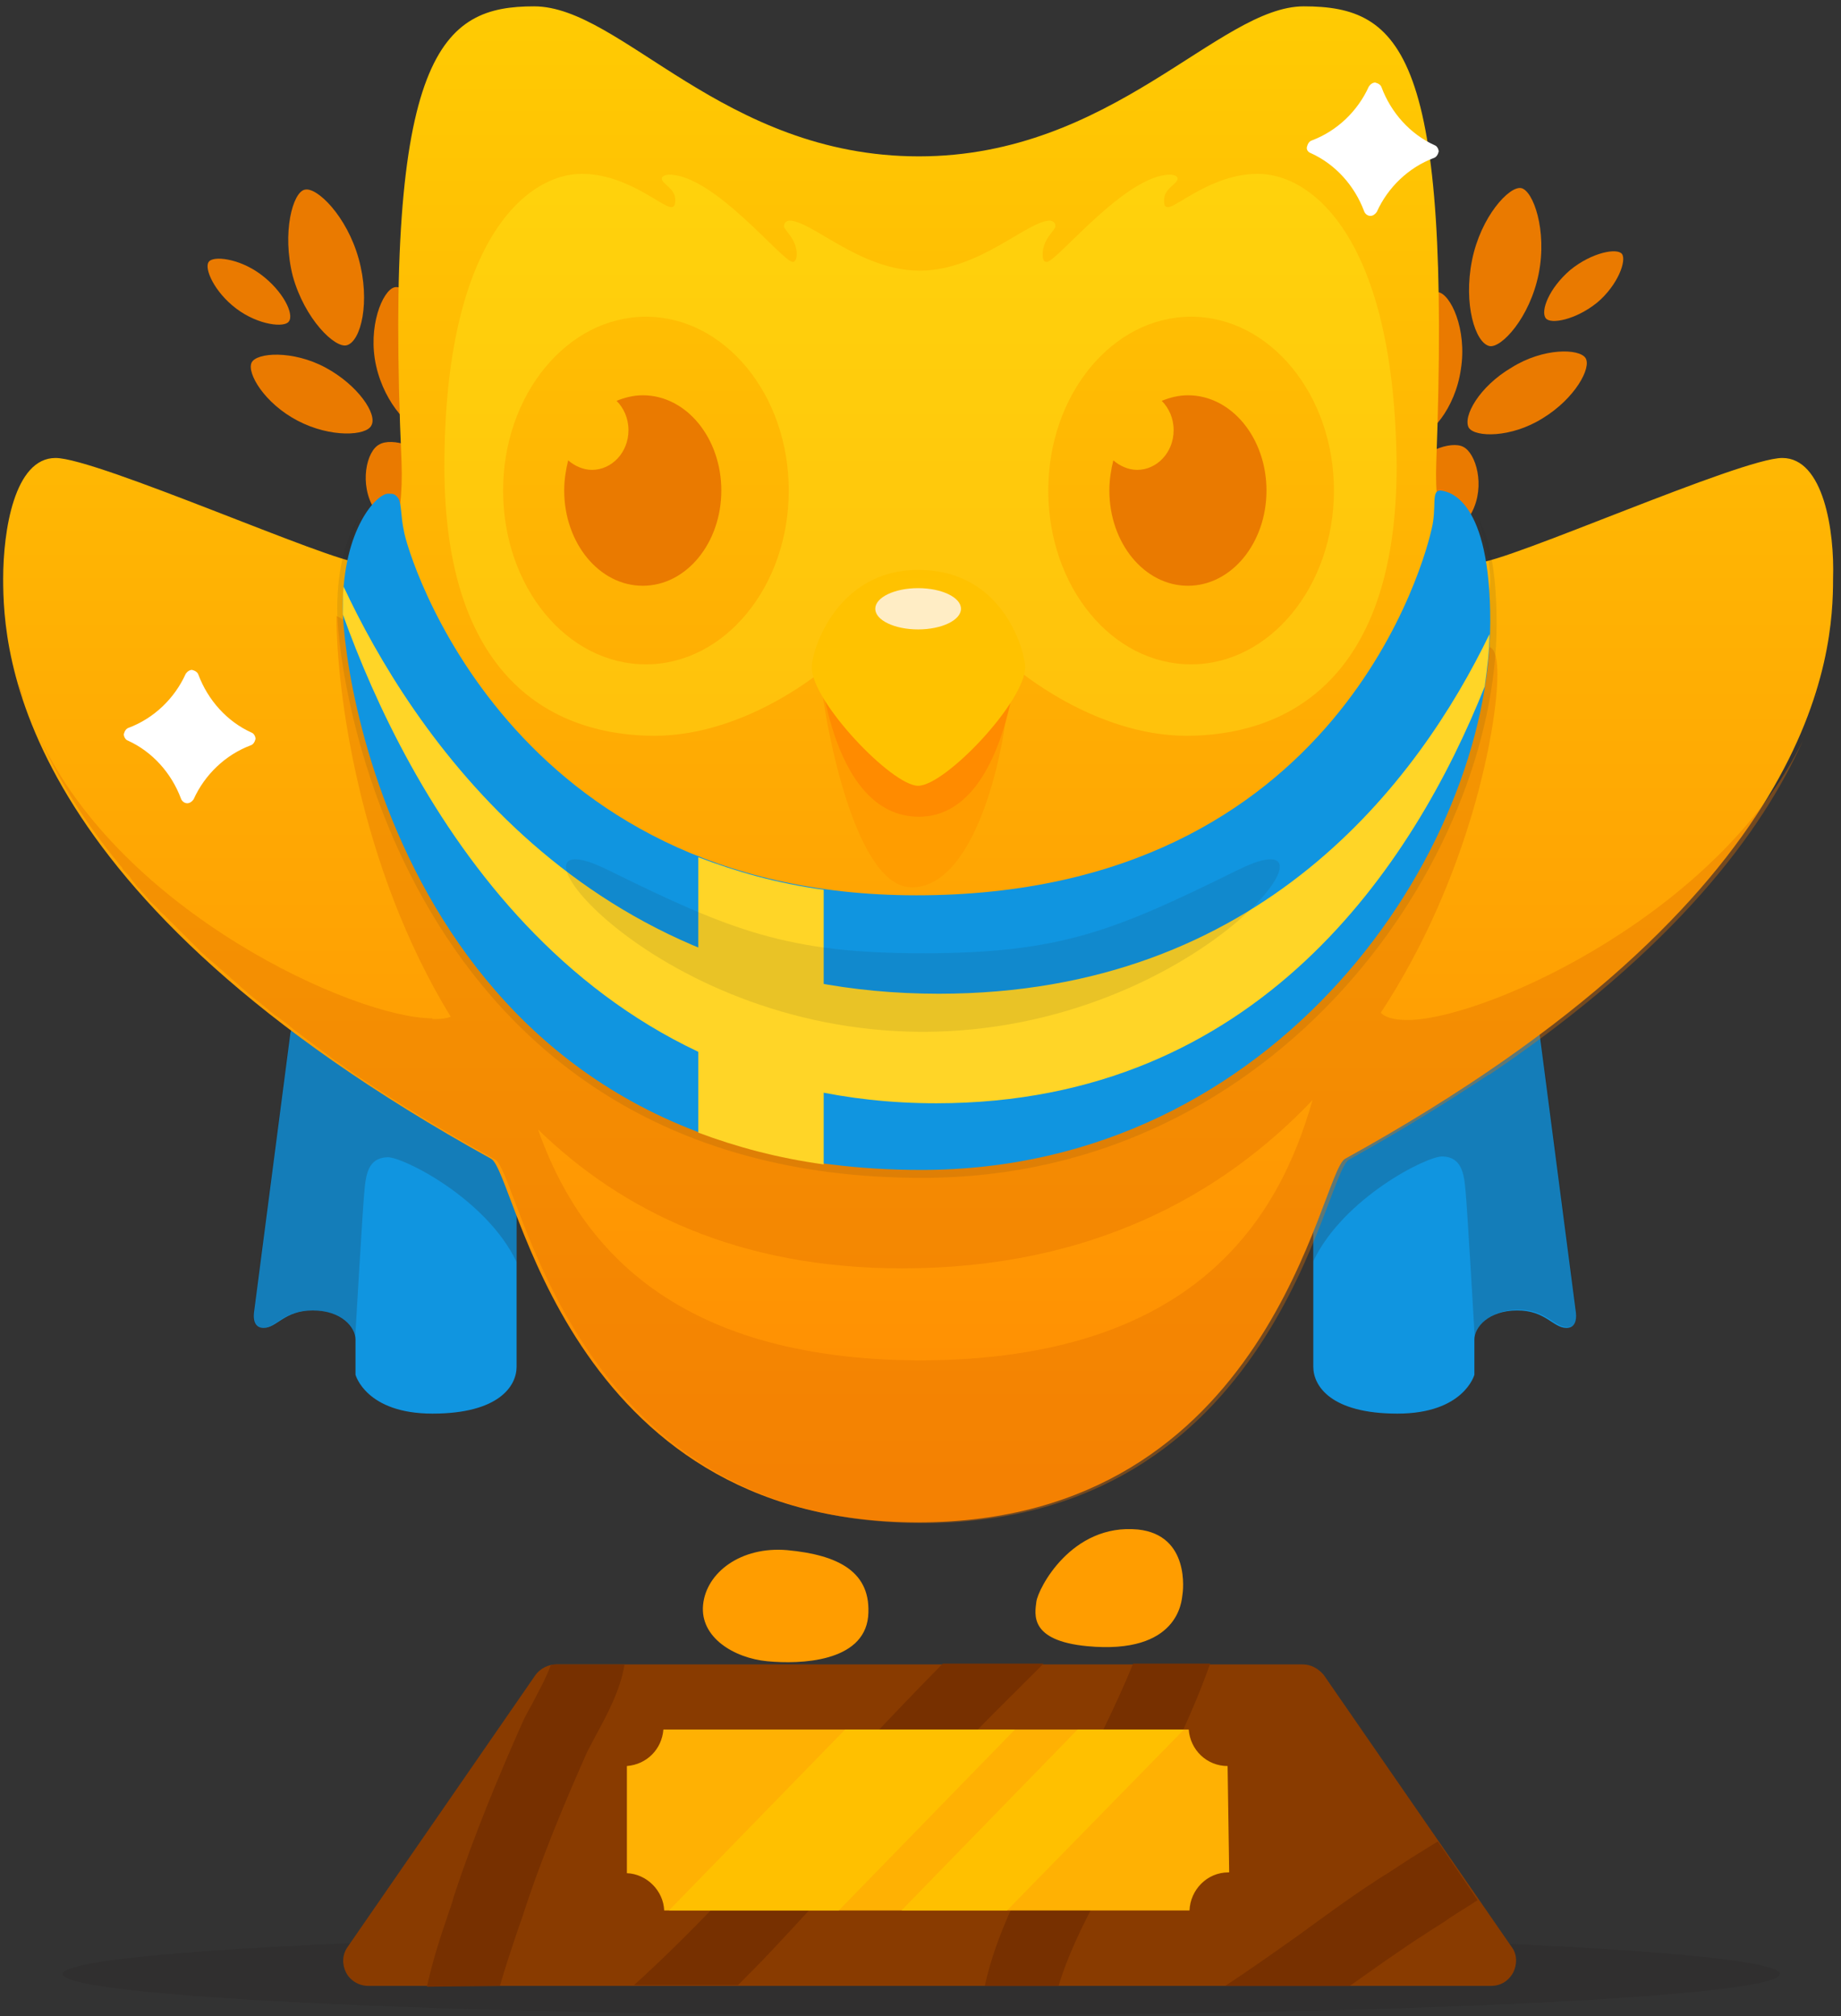 <?xml version="1.0" encoding="utf-8"?><svg version="1.1" id="Layer_1" xmlns:sketch="http://www.bohemiancoding.com/sketch/ns" xmlns="http://www.w3.org/2000/svg" xmlns:xlink="http://www.w3.org/1999/xlink" x="0px" y="0px" width="232px" height="254px" viewBox="-189 270 232 254" enable-background="new -189 270 232 254" xml:space="preserve"><rect x="-189" y="270" width="232" height="254" fill="#333333" stroke="none"/><title>conquered-fr</title><description>Created with Sketch (http://www.bohemiancoding.com/sketch)</description><path fill="#1095E0" d="M5,400.1c0,0,4.5,34.5,4.6,35.3c0.1,0.9-0.1,1.9-1.2,1.9c-1.7,0-2.6-2.2-6.2-2.2c-3.6,0-5.4,2.1-5.4,3.7	c0,1.6,0,4.4,0,4.4s-1.3,4.9-9.7,4.9s-10.6-3.5-10.6-5.9s0-20.4,0-20.4l6.7-13.9l21.2-9.5L5,400.1z"/><path opacity="0.2" fill="#231F20" enable-background="new" d="M4.4,398.5l0.7,1.5c0,0,4.5,34.5,4.6,35.3	c0.1,0.9-0.1,1.9-1.2,1.9c-1.7,0-2.6-2.2-6.2-2.2c-3.5,0-5.4,2.1-5.4,3.7c0,0.2,0,0.5,0,0.7c-0.2-3.4-1-17.1-1.2-19.2	c-0.2-2.4-0.5-4.4-2.9-4.5c-1.9-0.1-12.5,5.2-16.3,13.2c0-1.8,0-7,0-7l6.7-13.9L4.4,398.5z"/><path fill="#1095E0" d="M-152.4,400.1c0,0-4.5,34.5-4.6,35.3c-0.1,0.9,0.1,1.9,1.2,1.9c1.7,0,2.6-2.2,6.2-2.2s5.4,2.1,5.4,3.7	c0,1.6,0,4.4,0,4.4s1.3,4.9,9.7,4.9s10.6-3.5,10.6-5.9s0-20.4,0-20.4l-6.7-13.9l-21.2-9.5L-152.4,400.1z"/><path opacity="0.2" fill="#231F20" enable-background="new" d="M-151.8,398.6l-0.7,1.5c0,0-4.5,34.5-4.6,35.3	c-0.1,0.9,0.1,1.9,1.2,1.9c1.7,0,2.6-2.2,6.2-2.2c3.5,0,5.4,2.1,5.4,3.7c0,0.2,0,0.5,0,0.7c0.2-3.4,1-17.1,1.2-19.2	c0.2-2.4,0.5-4.4,2.9-4.5c1.9-0.1,12.5,5.2,16.3,13.2c0-1.8,0-7,0-7l-6.7-13.9L-151.8,398.6z"/><ellipse opacity="0.2" fill="#231F20" enable-background="new" cx="-72.9" cy="518.7" rx="108.2" ry="5.2"/><path fill="#893B00" d="M-24.8,479.7h-94.1c-1,0-2,0.5-2.6,1.3l-23.7,34.3c-0.7,1-0.7,2.2-0.2,3.2s1.6,1.7,2.8,1.7H-1.1	c1.2,0,2.2-0.6,2.8-1.7c0.5-1,0.5-2.3-0.2-3.2L-22.2,481C-22.9,480.2-23.8,479.7-24.8,479.7L-24.8,479.7z"/><path fill="#773000" d="M-126,520.2c0.6-2.1,1.3-4.2,1.9-6c0.3-0.9,0.6-1.8,0.9-2.6c2.4-7.5,5.5-14.8,8.2-20.9	c0.2-0.4,0.6-1.1,1-1.9c1.3-2.4,3.2-5.8,3.7-9.1h-8.6c-0.2,0-0.4,0-0.7,0.1c-0.6,1.7-1.8,3.8-2.3,4.8c-0.5,0.9-1,1.8-1.3,2.5	c-2.8,6.3-6,13.9-8.6,21.8c-0.2,0.8-0.5,1.6-0.8,2.5c-0.9,2.6-1.9,5.7-2.6,8.9L-126,520.2L-126,520.2z"/><path fill="#773000" d="M-7.8,502c-1.1,0.7-2.3,1.4-3.4,2.1c-0.9,0.6-1.7,1.1-2.6,1.7c-3.9,2.4-7.7,5.2-11.4,7.9	c-3.1,2.2-6.2,4.4-9.4,6.5h15.7c3.4-2.4,6.6-4.7,9.9-6.8c0.9-0.6,1.8-1.1,2.6-1.7c1.2-0.8,2.4-1.5,3.6-2.3L-7.8,502z"/><path fill="#773000" d="M-48.6,505.1c0.8-1.5,1.6-2.9,2.3-4.3c3.7-7.1,7.3-14.1,9.8-21.2h-9.7c-2.3,5.6-5.2,11.3-8.2,17.1	c-0.7,1.3-1.4,2.7-2.2,4.1c-3.2,5.9-6.8,12.5-8.3,19.4h9.3C-54.1,515.2-51.3,510.1-48.6,505.1z"/><path fill="#773000" d="M-91.7,515.7L-91.7,515.7c3.2-3.4,6.2-6.7,9.2-10c6.8-7.4,13.9-15.1,21.2-22.3l1.2-1.2	c0.8-0.8,1.7-1.7,2.6-2.6h-12.7c-6.5,6.6-12.8,13.4-18.9,20c-3,3.3-6,6.6-9.1,9.8l-0.1,0.1c-4.1,4.3-7.7,7.8-10.8,10.6H-96	C-94.7,518.8-93.2,517.3-91.7,515.7z"/><path fill="#FFB103" d="M-34.3,492.5c-2.6,0-4.7-2-4.9-4.6h-66.2c-0.2,2.5-2.1,4.4-4.6,4.6V506c2.5,0.1,4.6,2.2,4.7,4.7h66.2	c0.1-2.6,2.2-4.8,4.9-4.8h0.1L-34.3,492.5L-34.3,492.5z"/><polygon opacity="0.9" fill="#FFC200" enable-background="new" points="-83.3,510.7 -61.1,487.9 -82.5,487.9 -104.7,510.7"/><polygon opacity="0.9" fill="#FFC200" enable-background="new" points="-75.4,510.7 -62.1,510.7 -39.8,487.9 -53.2,487.9"/><path fill="#EA7A00" d="M-3.5,334.5c-1.7,3.3-5.8,4.6-7.3,3.8c-1.8-0.9-2.8-4.8-1.1-8.2c1.7-3.3,5.8-4.6,7.3-3.8	C-3,327.1-1.8,331.2-3.5,334.5z"/><path fill="#EA7A00" d="M-4.9,316.5c-0.7,5-4,8.7-5.6,8.4c-1.8-0.3-3.7-4.7-2.9-9.7s4-8.7,5.6-8.4C-6.2,307-4.1,311.5-4.9,316.5z"/><path fill="#EA7A00" d="M5.4,322.7c-4,2.5-8.5,2.4-9.3,1.2c-0.8-1.4,1.3-5.2,5.4-7.6c4-2.5,8.5-2.4,9.3-1.2S9.5,320.2,5.4,322.7z"/><path fill="#EA7A00" d="M4.9,304.5c-1.1,5.5-4.7,9.4-6.2,9.1c-1.8-0.4-3.3-5.3-2.2-10.8s4.7-9.4,6.2-9.1S6,299,4.9,304.5z"/><path fill="#EA7A00" d="M12.3,308.1c-2.7,2.2-5.9,2.8-6.5,2c-0.7-0.9,0.4-3.8,3.1-6.1c2.7-2.2,5.9-2.8,6.5-2	C16,302.8,14.9,305.9,12.3,308.1z"/><path fill="#EA7A00" d="M-141.8,334.2c1.9,3.2,6,4.2,7.5,3.3c1.7-1.1,2.5-5,0.6-8.2s-6-4.2-7.5-3.3	C-142.8,326.8-143.8,331-141.8,334.2z"/><path fill="#EA7A00" d="M-141.6,316.1c1.1,4.9,4.6,8.4,6.1,8c1.8-0.4,3.4-4.9,2.3-9.9c-1.1-4.9-4.6-8.4-6.1-8	S-142.7,311.2-141.6,316.1z"/><path fill="#EA7A00" d="M-151.5,323c4.2,2.2,8.7,1.9,9.3,0.6c0.8-1.4-1.7-5.1-5.8-7.3s-8.7-1.9-9.3-0.6S-155.7,320.8-151.5,323z"/><path fill="#EA7A00" d="M-152.1,304.8c1.5,5.4,5.3,9.1,6.8,8.7c1.8-0.5,3-5.5,1.5-10.9s-5.3-9.1-6.8-8.7	C-152.1,294.2-153.5,299.3-152.1,304.8z"/><path fill="#EA7A00" d="M-159.2,308.9c2.8,2.1,6.1,2.4,6.6,1.6c0.7-0.9-0.7-3.8-3.5-5.9c-2.8-2.1-6.1-2.4-6.6-1.6	C-163.3,303.8-162,306.8-159.2,308.9z"/><linearGradient id="SVGID_1_" gradientUnits="userSpaceOnUse" x1="-73.25" y1="-2372.186" x2="-73.25" y2="-2563.186" gradientTransform="matrix(1 0 0 1 0 2834)"><stop offset="0" style="stop-color:#FF8A03"/><stop offset="1" style="stop-color:#FFCB03"/></linearGradient><path fill="url(#SVGID_1_)" d="M35.6,327.7c-5.2,0-34.8,13.2-38.4,13.2s-5.5-4.7-5.2-12.7c1.9-51.4-4.3-57.4-16.7-57.4	c-10.7,0-24.1,18.9-48.5,18.9c-24.7,0-37.5-18.9-48.5-18.9c-11.5,0-19,5.5-16.7,57.4c0.3,8-1.6,12.7-5.2,12.7	c-3.5,0-33.2-13.2-38.4-13.2s-6.6,9.2-6.6,15.2c0,9.1,1.4,39.9,61.5,73.1c3.2,1.8,9.2,45.8,53.8,45.8s50.6-44,53.8-45.8	C40.6,382.8,42,352,42,342.9C42.2,336.9,40.8,327.7,35.6,327.7z"/><path fill="#FF9D00" d="M-89.8,465.3c6.4,0.6,10.7,2.7,10.2,8.4c-0.6,5.7-8.5,6-12.7,5.6s-8.5-3-8.1-7.1	C-100,468.1-95.6,464.8-89.8,465.3z"/><path fill="#FF9D00" d="M-45.6,462.7c6.6,0.7,5.7,7.8,5.6,8.3c-0.1,0.6-0.4,7.5-12,6.4c-7.3-0.7-6.6-4-6.4-5.6	C-58.2,470.2-54,461.9-45.6,462.7z"/><path fill="#EA7A00" d="M-108,319.8c-1.2,0-2.3,0.3-3.3,0.7c0.9,0.9,1.5,2.2,1.5,3.7c0,2.8-2.1,5-4.6,5c-1.1,0-2.2-0.5-3-1.2	c-0.3,1.2-0.5,2.5-0.5,3.8c0,6.6,4.4,12,9.9,12s9.9-5.4,9.9-12C-98.1,325.2-102.5,319.8-108,319.8z"/><path opacity="0.3" fill="#FFF422" enable-background="new" d="M-30.5,291.9c-5.7,0-10.2,4.2-11.3,4.2c-0.5,0-0.5-0.4-0.5-0.9	c0-1.5,1.7-2,1.7-2.7c0-0.4-0.7-0.5-0.9-0.5c-5.7,0-14.3,11-15.6,11c-0.5,0-0.5-0.6-0.5-1c0-1.9,1.6-3,1.6-3.5s-0.4-0.7-0.7-0.7	c-2.8,0-8.9,6.3-16.4,6.3s-13.6-6.3-16.4-6.3c-0.3,0-0.7,0.2-0.7,0.7s1.6,1.6,1.6,3.5c0,0.4-0.1,1-0.5,1c-1.3,0-9.9-11-15.6-11	c-0.2,0-0.9,0.1-0.9,0.5c0,0.7,1.7,1.2,1.7,2.7c0,0.5-0.1,0.9-0.5,0.9c-1.2,0-5.6-4.2-11.3-4.2c-6.9,0-17.3,8.4-17.3,36.9	c0,27.8,14.8,33.9,26.5,33.9s21.6-8.6,21.6-8.6l4.8-7.4l7.1-3.6l7.1,3.6l4.8,7.4c0,0,9.9,8.6,21.6,8.6s26.5-6.1,26.5-33.9	C-13.2,300.3-23.5,291.9-30.5,291.9z M-107.6,353.7c-10,0-18-9.8-18-21.9c0-12.1,8.1-21.9,18-21.9s18,9.8,18,21.9	S-97.7,353.7-107.6,353.7z M-38.9,353.7c-10,0-18-9.8-18-21.9c0-12.1,8.1-21.9,18-21.9s18,9.8,18,21.9S-29,353.7-38.9,353.7z"/><path fill="#EA7A00" d="M-39.3,319.8c-1.2,0-2.3,0.3-3.3,0.7c0.9,0.9,1.5,2.2,1.5,3.7c0,2.8-2.1,5-4.6,5c-1.1,0-2.2-0.5-3-1.2	c-0.3,1.2-0.5,2.5-0.5,3.8c0,6.6,4.4,12,9.9,12s9.9-5.4,9.9-12C-29.4,325.2-33.8,319.8-39.3,319.8z"/><path fill="#FF9D00" d="M-85.8,353.1c0,3.8,3.8,28.7,11.7,28.7c8.4,0,12.4-18.8,12.4-28.1s-6.6,0.1-6.6,0.1l-8.5,1.9	C-76.8,355.7-85.8,349.3-85.8,353.1z"/><path fill="#E27100" d="M-186.2,357.6c0,0.1,0.1,0.2,0.1,0.4c-0.2-0.7-0.4-1.3-0.6-1.9C-186.5,356.6-186.3,357.1-186.2,357.6z"/><path opacity="0.37" fill="#E27100" d="M-11.1,398.5c-0.2,0-0.4,0-0.7,0c-1.5,0-2.6-0.3-3.2-0.9C-3.7,380.4-0.3,361.4-0.3,355	c0-12.7-12.3,13-12.3,13l-36.3,25.3l-46,6.3l-29-19.7l-17-29.3l-5.7-3c0,9,2.7,31.4,14.4,50.5c-0.5,0.2-1.2,0.3-2,0.3	c-0.1,0-0.2,0-0.3,0v-0.1c-9.7,0-39.2-13.3-49.5-35.4c2,4.6,5,9.7,9.3,15.1l0.1,0.1c0.3,0.3,0.5,0.7,0.8,1c0.1,0.1,0.2,0.2,0.2,0.3	c0.2,0.3,0.5,0.6,0.8,0.9c0.1,0.1,0.2,0.2,0.3,0.4c0.2,0.3,0.5,0.6,0.7,0.9c0.1,0.1,0.2,0.3,0.4,0.4c0.2,0.3,0.5,0.6,0.7,0.8	c0.1,0.2,0.3,0.3,0.4,0.5c0.2,0.3,0.5,0.5,0.8,0.8c0.2,0.2,0.3,0.3,0.5,0.5c0.2,0.3,0.5,0.5,0.8,0.8c0.2,0.2,0.3,0.3,0.5,0.5	c0.3,0.3,0.5,0.5,0.8,0.8c0.2,0.2,0.4,0.4,0.6,0.6c0.3,0.3,0.5,0.5,0.8,0.8c0.2,0.2,0.4,0.4,0.6,0.6c0.3,0.3,0.5,0.5,0.8,0.8	c0.2,0.2,0.4,0.4,0.6,0.6c0.3,0.2,0.5,0.5,0.8,0.7c0.2,0.2,0.5,0.4,0.7,0.6c0.3,0.2,0.5,0.5,0.8,0.7s0.5,0.5,0.8,0.7	s0.5,0.5,0.8,0.7c0.3,0.3,0.6,0.5,0.9,0.8c0.2,0.2,0.5,0.4,0.7,0.6c0.5,0.5,1.1,0.9,1.7,1.4c0.2,0.1,0.3,0.3,0.5,0.4	c0.4,0.3,0.8,0.7,1.2,1c0.2,0.2,0.4,0.3,0.7,0.5c0.4,0.3,0.8,0.6,1.2,0.9c0.2,0.2,0.5,0.4,0.7,0.6c0.4,0.3,0.8,0.6,1.2,0.9	c0.3,0.2,0.5,0.4,0.8,0.6c0.4,0.3,0.8,0.6,1.2,0.9c0.3,0.2,0.5,0.4,0.8,0.6c0.4,0.3,0.8,0.6,1.2,0.9c0.3,0.2,0.6,0.4,0.9,0.6	c0.4,0.3,0.8,0.6,1.3,0.9c0.1,0.1,0.2,0.2,0.4,0.3l0,0c5.2,3.5,11.1,7.1,17.6,10.7c3.2,1.8,9.2,45.8,53.8,45.8s50.6-44,53.8-45.8	c6.5-3.6,12.3-7.2,17.6-10.7h0.1c23.5-15.9,34.4-30.7,39.5-42.1C27.7,384.8-0.9,398-11.1,398.5z M-73,441.4	c-31.8-0.1-43.3-15.2-48.2-29.1c10.6,10.3,25.3,17.5,45.9,17.5c23.7,0,40.3-9.2,51.7-21.2C-27.8,423.4-38.3,441.3-73,441.4z"/><path fill="#E27100" d="M39.8,358.1c0-0.1,0.1-0.2,0.1-0.4c0.2-0.5,0.3-1.1,0.5-1.6C40.2,356.7,40,357.4,39.8,358.1z"/><path fill="#FF8B00" d="M-85.9,352.2c0,0,1.2,20.7,12.7,20.7c11.1,0,12.5-20.6,12.5-20.6"/><path fill="#FFC200" d="M-73.3,341.8c11.1,0,13.5,10.8,13.5,12.2c0,4.4-10.1,15-13.5,15c-3.3,0-13.4-10.6-13.4-14.9	C-86.7,351.7-83.4,341.8-73.3,341.8z"/><ellipse fill="#FFEDC5" cx="-73.3" cy="346.7" rx="5.4" ry="2.6"/><path fill="#FFFFFF" d="M-16.2,296.8c-0.2,0-0.3-0.1-0.4-0.3c-1.2-3.3-3.7-6.1-6.9-7.5c-0.2-0.1-0.3-0.2-0.2-0.4	c0-0.2,0.1-0.3,0.3-0.4c3.3-1.2,6-3.8,7.4-7c0.1-0.2,0.2-0.3,0.4-0.3l0,0c0.2,0,0.3,0.1,0.4,0.3c1.2,3.3,3.7,6.1,6.9,7.5	c0.2,0.1,0.3,0.2,0.2,0.4c0,0.2-0.1,0.3-0.3,0.4c-3.3,1.2-6,3.8-7.4,7C-15.9,296.7-16,296.8-16.2,296.8L-16.2,296.8z"/><path fill="#FFFFFF" d="M-15.7,281.3c1.2,3.4,3.8,6.2,7.1,7.8c-3.4,1.3-6.2,3.9-7.7,7.2c-1.2-3.4-3.8-6.2-7.1-7.8	C-19.9,287.3-17.1,284.6-15.7,281.3 M-15.7,280.4c-0.3,0-0.6,0.2-0.8,0.5c-1.4,3.1-4,5.6-7.2,6.8c-0.3,0.1-0.5,0.4-0.6,0.8	c-0.1,0.4,0.2,0.7,0.5,0.8c3.1,1.4,5.5,4.1,6.7,7.3c0.1,0.3,0.4,0.6,0.8,0.6l0,0c0.3,0,0.6-0.2,0.8-0.5c1.4-3.1,4-5.6,7.2-6.8	c0.3-0.1,0.5-0.4,0.6-0.8c0-0.3-0.2-0.7-0.5-0.8c-3.1-1.4-5.5-4.1-6.7-7.3C-15,280.7-15.3,280.5-15.7,280.4	C-15.6,280.4-15.6,280.4-15.7,280.4L-15.7,280.4z"/><path fill="#FFFFFF" d="M-165.4,370.8c-0.2,0-0.3-0.1-0.4-0.3c-1.2-3.3-3.7-6.1-6.9-7.5c-0.2-0.1-0.3-0.2-0.2-0.4	c0-0.2,0.1-0.3,0.3-0.4c3.3-1.2,6-3.8,7.4-7c0.1-0.2,0.2-0.3,0.4-0.3l0,0c0.2,0,0.3,0.1,0.4,0.3c1.2,3.3,3.7,6.1,6.9,7.5	c0.2,0.1,0.3,0.2,0.2,0.4c0,0.2-0.1,0.3-0.3,0.4c-3.3,1.2-6,3.8-7.4,7C-165,370.7-165.2,370.8-165.4,370.8L-165.4,370.8z"/><path fill="#FFFFFF" d="M-164.8,355.3c1.2,3.4,3.8,6.2,7.1,7.8c-3.4,1.3-6.2,3.9-7.7,7.2c-1.2-3.4-3.8-6.2-7.1-7.8	C-169.1,361.3-166.3,358.6-164.8,355.3 M-164.8,354.4c-0.3,0-0.6,0.2-0.8,0.5c-1.4,3.1-4,5.6-7.2,6.8c-0.3,0.1-0.5,0.4-0.6,0.8	c0,0.3,0.2,0.7,0.5,0.8c3.1,1.4,5.5,4.1,6.7,7.3c0.1,0.3,0.4,0.6,0.8,0.6l0,0c0.3,0,0.6-0.2,0.8-0.5c1.4-3.1,4-5.6,7.2-6.8	c0.3-0.1,0.5-0.4,0.6-0.8c0-0.3-0.2-0.7-0.5-0.8c-3.1-1.4-5.5-4.1-6.7-7.3C-164.1,354.7-164.4,354.5-164.8,354.4L-164.8,354.4	L-164.8,354.4z"/><path opacity="0.1" fill="#231F20" enable-background="new" d="M-2.7,335.3L-2.7,335.3c0,0,1.5,4.7,1.5,7.8	c0,3.2-8.6,66.6-72.1,67c-63.5-0.4-72.1-63.8-72.1-67s1.5-7.8,1.5-7.8l0,0c-1.4,2.4-2.6,6.1-2.6,11.4c0,10.4,9.4,71.7,73.7,71.7	c45.2,0,72.4-40.4,72.4-69.8C-0.4,341.7-1.4,337.6-2.7,335.3z"/><path fill="#1095E0" d="M-138.8,332.8c-0.4-0.6-0.7-0.6-1.3-0.6c-1.4,0-5.7,4.4-5.7,14.3c0,10.3,9.3,70.9,72.9,70.9	c44.7,0,71.7-40,71.7-69.1c0-15.3-5.1-16.4-6.3-16.5c-1.2,0-0.4,2.1-1.1,4.9c-0.6,2.7-11.2,46.1-64.9,46.1	c-51.5,0-64.2-43.2-64.6-45.9C-138.5,335.1-138.4,333.4-138.8,332.8z"/><path fill="#FFD527" d="M-1.3,349.9c-8.9,18.4-28.8,45.3-69.4,45.3c-44.9,0-66.6-33.3-75-51.3c-0.1,0.9-0.1,1.8-0.1,2.7	c0,0.2,0,0.5,0,0.8c8,22.3,28.7,61.6,74.8,61.6c40.6,0,60.2-30.2,69.1-52.5C-1.6,354.3-1.3,352.1-1.3,349.9z"/><path fill="#FFD527" d="M-101,412.7c4.8,1.8,10,3.2,15.8,4v-34.6c-5.9-0.8-11.1-2.3-15.8-4.1V412.7z"/><path opacity="0.1" fill="#231F20" enable-background="new" d="M-33,379.6c-15.6,7.7-22.4,10.5-39.7,10.5	c-17,0-24.1-2.8-39.7-10.5s5.1,20.3,39.6,20.4l0,0h0.1h0.1l0,0C-38.1,399.9-17.4,371.9-33,379.6z"/></svg>